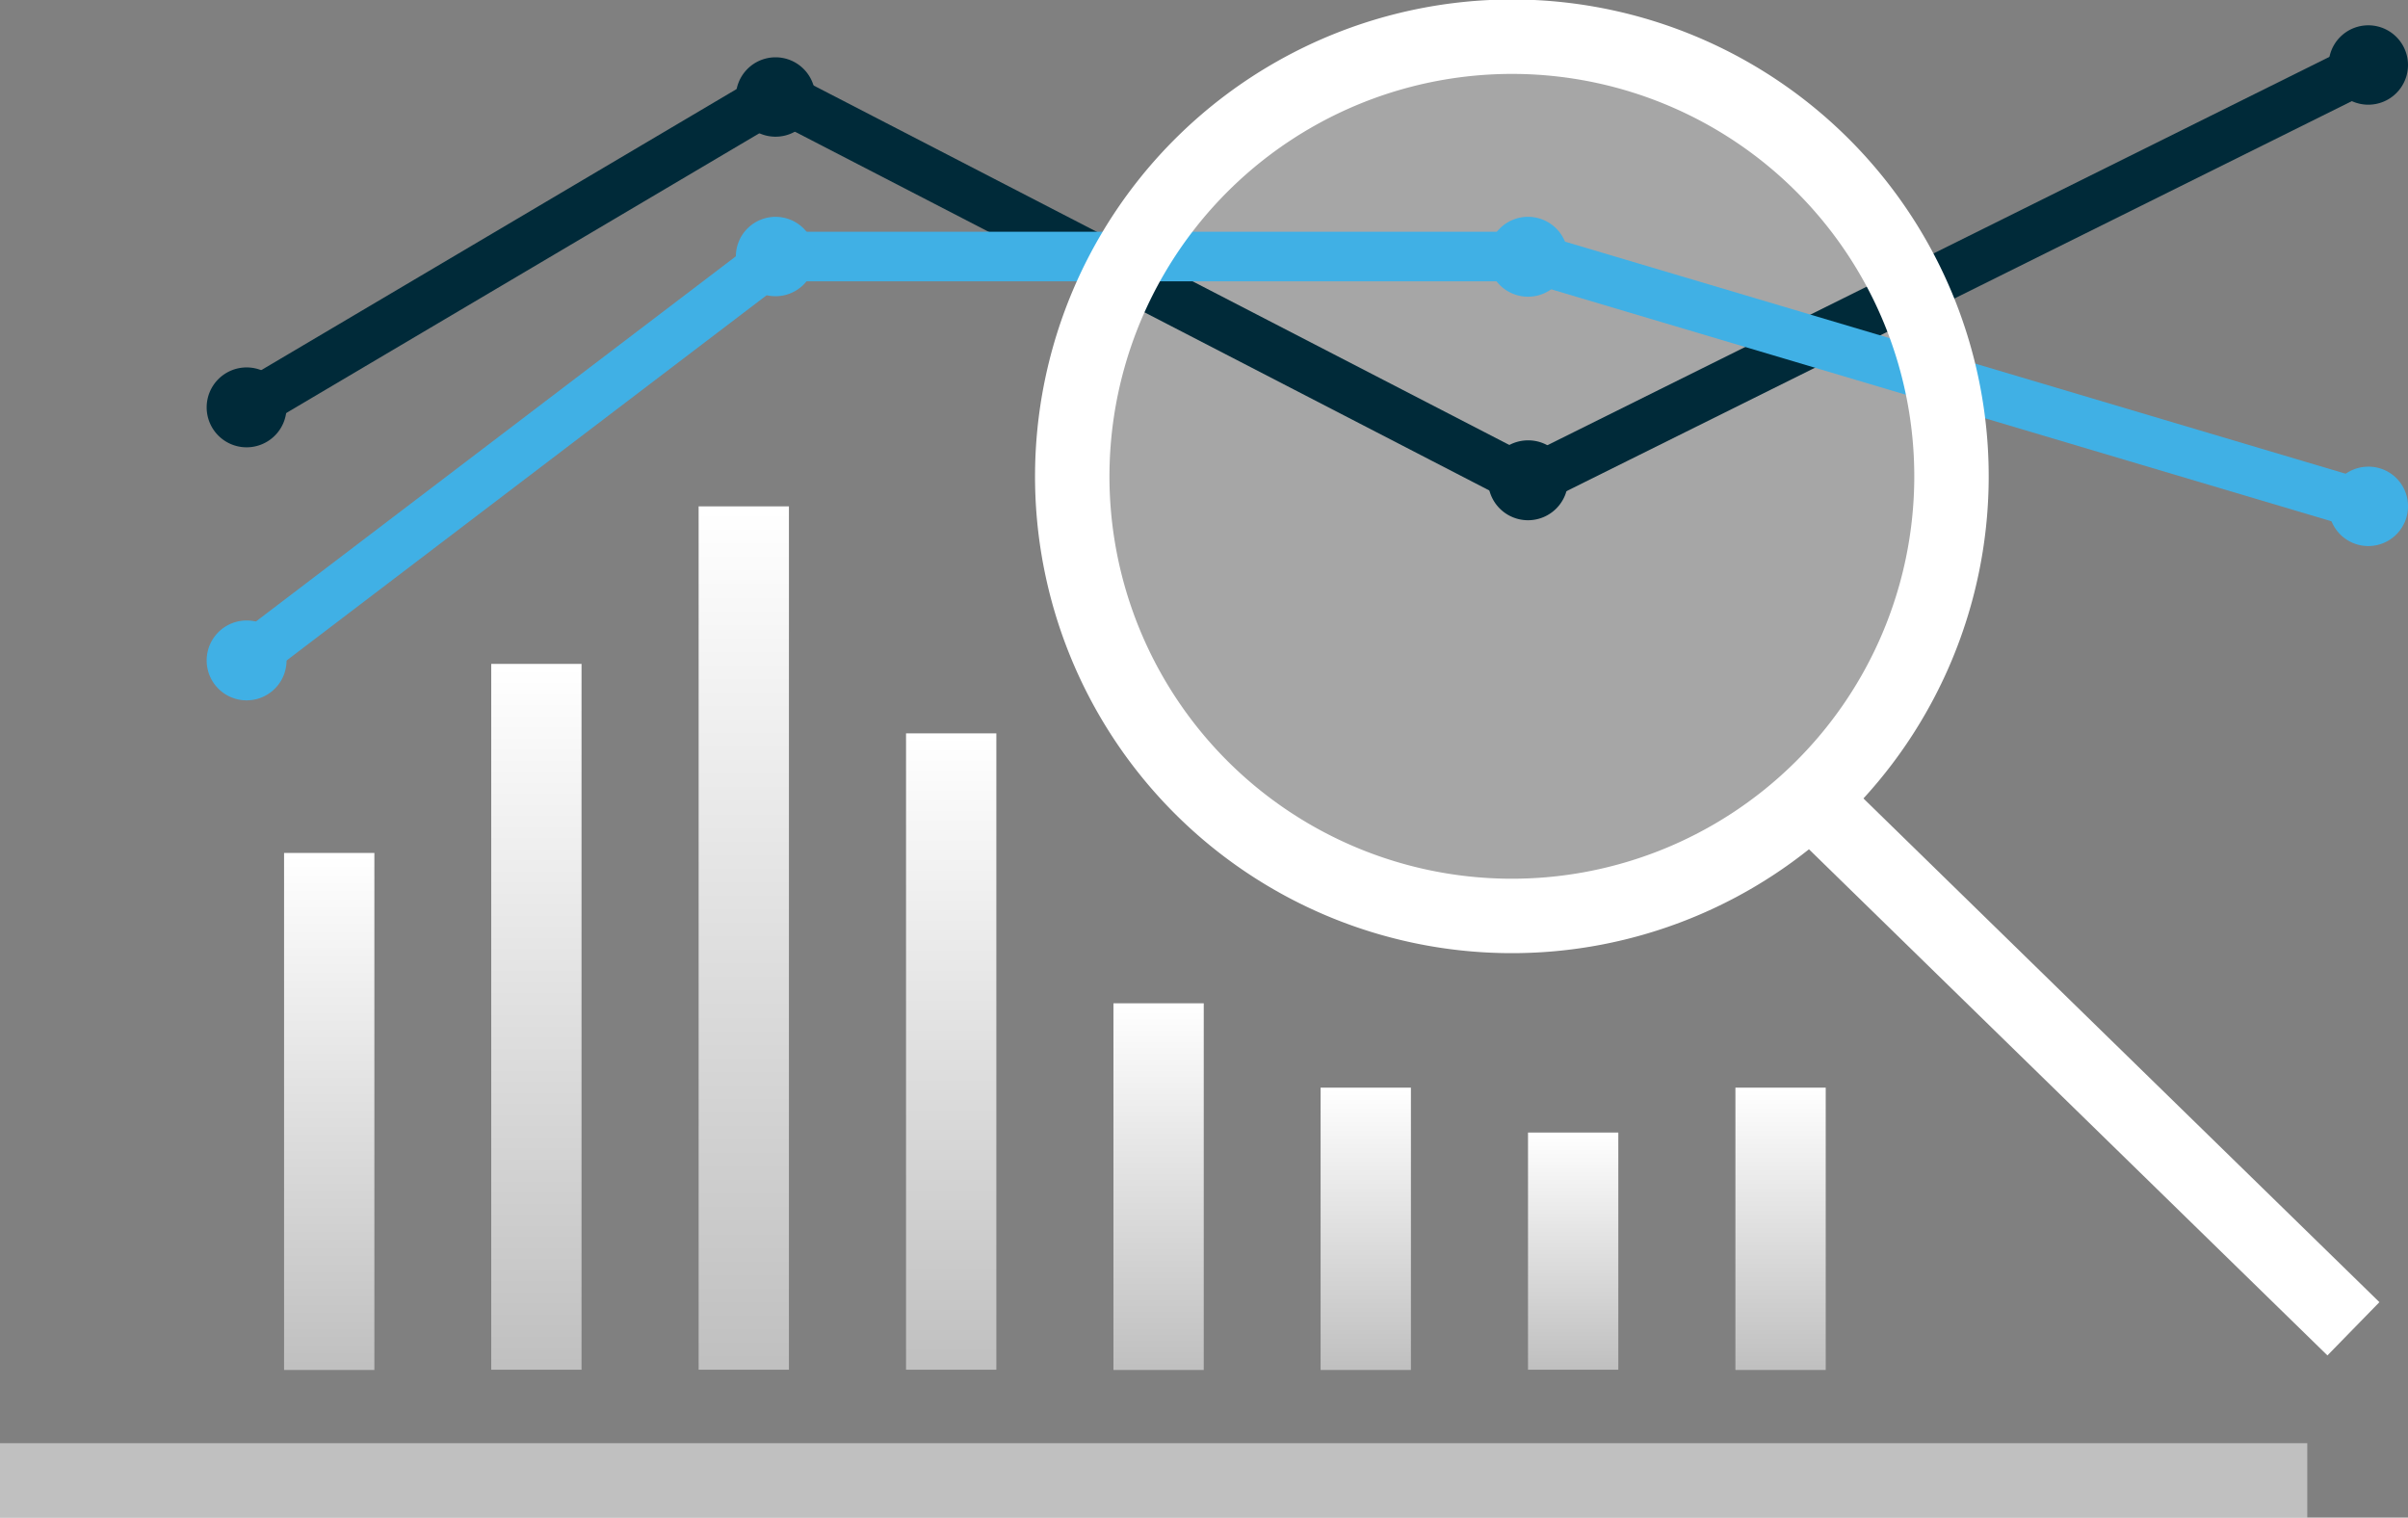<svg xmlns="http://www.w3.org/2000/svg" xmlns:xlink="http://www.w3.org/1999/xlink" viewBox="0 0 97.06 61.17"><rect x="0" y="0" width="97.06" height="61.17" fill="#808080" stroke="none"/><defs><style>.cls-1{isolation:isolate;}.cls-2{fill:#fff;opacity:0.3;}.cls-3{fill:#002a39;}.cls-17,.cls-4,.cls-6,.cls-8{fill:none;stroke-miterlimit:10;}.cls-4{stroke:#002a39;}.cls-4,.cls-6{stroke-width:2px;}.cls-5{mix-blend-mode:multiply;}.cls-6{stroke:#40b0e5;}.cls-7{fill:#40b0e5;}.cls-17,.cls-8{stroke:#fff;stroke-width:3px;}.cls-9{fill:url(#linear-gradient);}.cls-10{fill:url(#linear-gradient-2);}.cls-11{fill:url(#linear-gradient-3);}.cls-12{fill:url(#linear-gradient-4);}.cls-13{fill:url(#linear-gradient-5);}.cls-14{fill:url(#linear-gradient-6);}.cls-15{fill:url(#linear-gradient-7);}.cls-16{fill:url(#linear-gradient-8);}.cls-17{opacity:0.5;}</style><linearGradient id="linear-gradient" x1="13.27" y1="55.21" x2="13.27" y2="34.38" gradientUnits="userSpaceOnUse"><stop offset="0" stop-color="#fff" stop-opacity="0.5"/><stop offset="1" stop-color="#fff"/></linearGradient><linearGradient id="linear-gradient-2" x1="21.62" y1="55.21" x2="21.62" y2="26.76" xlink:href="#linear-gradient"/><linearGradient id="linear-gradient-3" x1="29.98" y1="55.21" x2="29.98" y2="20.41" xlink:href="#linear-gradient"/><linearGradient id="linear-gradient-4" x1="38.34" y1="55.21" x2="38.34" y2="29.56" xlink:href="#linear-gradient"/><linearGradient id="linear-gradient-5" x1="46.7" y1="55.21" x2="46.7" y2="40.44" xlink:href="#linear-gradient"/><linearGradient id="linear-gradient-6" x1="55.05" y1="55.21" x2="55.05" y2="43.84" xlink:href="#linear-gradient"/><linearGradient id="linear-gradient-7" x1="63.41" y1="55.21" x2="63.41" y2="45.65" xlink:href="#linear-gradient"/><linearGradient id="linear-gradient-8" x1="71.77" y1="55.21" x2="71.77" y2="43.84" xlink:href="#linear-gradient"/></defs><g class="cls-1"><g id="Layer_1" data-name="Layer 1"><path class="cls-2" d="M44.67,40.56A17.72,17.72,0,1,0,62.57,23,17.73,17.73,0,0,0,44.67,40.56Z" transform="translate(-1.45 -21.52)"/><path class="cls-3" d="M13,37.93a1.61,1.61,0,1,1-1.6-1.6A1.61,1.61,0,0,1,13,37.93Z" transform="translate(-1.45 -21.52)"/><path class="cls-3" d="M34.31,25.43a1.6,1.6,0,1,1-1.6-1.6A1.6,1.6,0,0,1,34.31,25.43Z" transform="translate(-1.45 -21.52)"/><path class="cls-3" d="M64.65,40.87A1.61,1.61,0,1,1,63,39.27,1.6,1.6,0,0,1,64.65,40.87Z" transform="translate(-1.45 -21.52)"/><path class="cls-3" d="M98.51,24.15a1.6,1.6,0,1,1-1.6-1.61A1.6,1.6,0,0,1,98.51,24.15Z" transform="translate(-1.45 -21.52)"/><polyline class="cls-4" points="9.72 16.56 31.3 3.8 61.59 19.45 95.46 2.63"/><g class="cls-5"><polyline class="cls-6" points="9.72 26.76 31.3 10.34 61.59 10.34 95.46 20.41"/><path class="cls-7" d="M13,48.14a1.61,1.61,0,1,1-1.6-1.61A1.6,1.6,0,0,1,13,48.14Z" transform="translate(-1.45 -21.52)"/><path class="cls-7" d="M34.31,31.86a1.6,1.6,0,1,1-1.6-1.6A1.6,1.6,0,0,1,34.31,31.86Z" transform="translate(-1.45 -21.52)"/><path class="cls-7" d="M64.65,31.86A1.61,1.61,0,1,1,63,30.26,1.61,1.61,0,0,1,64.65,31.86Z" transform="translate(-1.45 -21.52)"/><path class="cls-7" d="M98.51,41.93a1.6,1.6,0,1,1-1.6-1.6A1.59,1.59,0,0,1,98.51,41.93Z" transform="translate(-1.45 -21.52)"/></g><path class="cls-8" d="M44.67,40.56A17.72,17.72,0,1,0,62.57,23,17.73,17.73,0,0,0,44.67,40.56Z" transform="translate(-1.45 -21.52)"/><rect class="cls-9" x="11.45" y="34.38" width="3.64" height="20.84"/><rect class="cls-10" x="19.8" y="26.76" width="3.64" height="28.45"/><rect class="cls-11" x="28.16" y="20.41" width="3.64" height="34.8"/><rect class="cls-12" x="36.52" y="29.56" width="3.64" height="25.65"/><rect class="cls-13" x="44.88" y="40.44" width="3.64" height="14.78"/><rect class="cls-14" x="53.23" y="43.84" width="3.64" height="11.38"/><rect class="cls-15" x="61.59" y="45.65" width="3.64" height="9.56"/><rect class="cls-16" x="69.95" y="43.84" width="3.64" height="11.38"/><line class="cls-17" x1="93" y1="59.67" y2="59.67"/><line class="cls-8" x1="72.99" y1="32.21" x2="94.86" y2="53.56"/></g></g></svg>